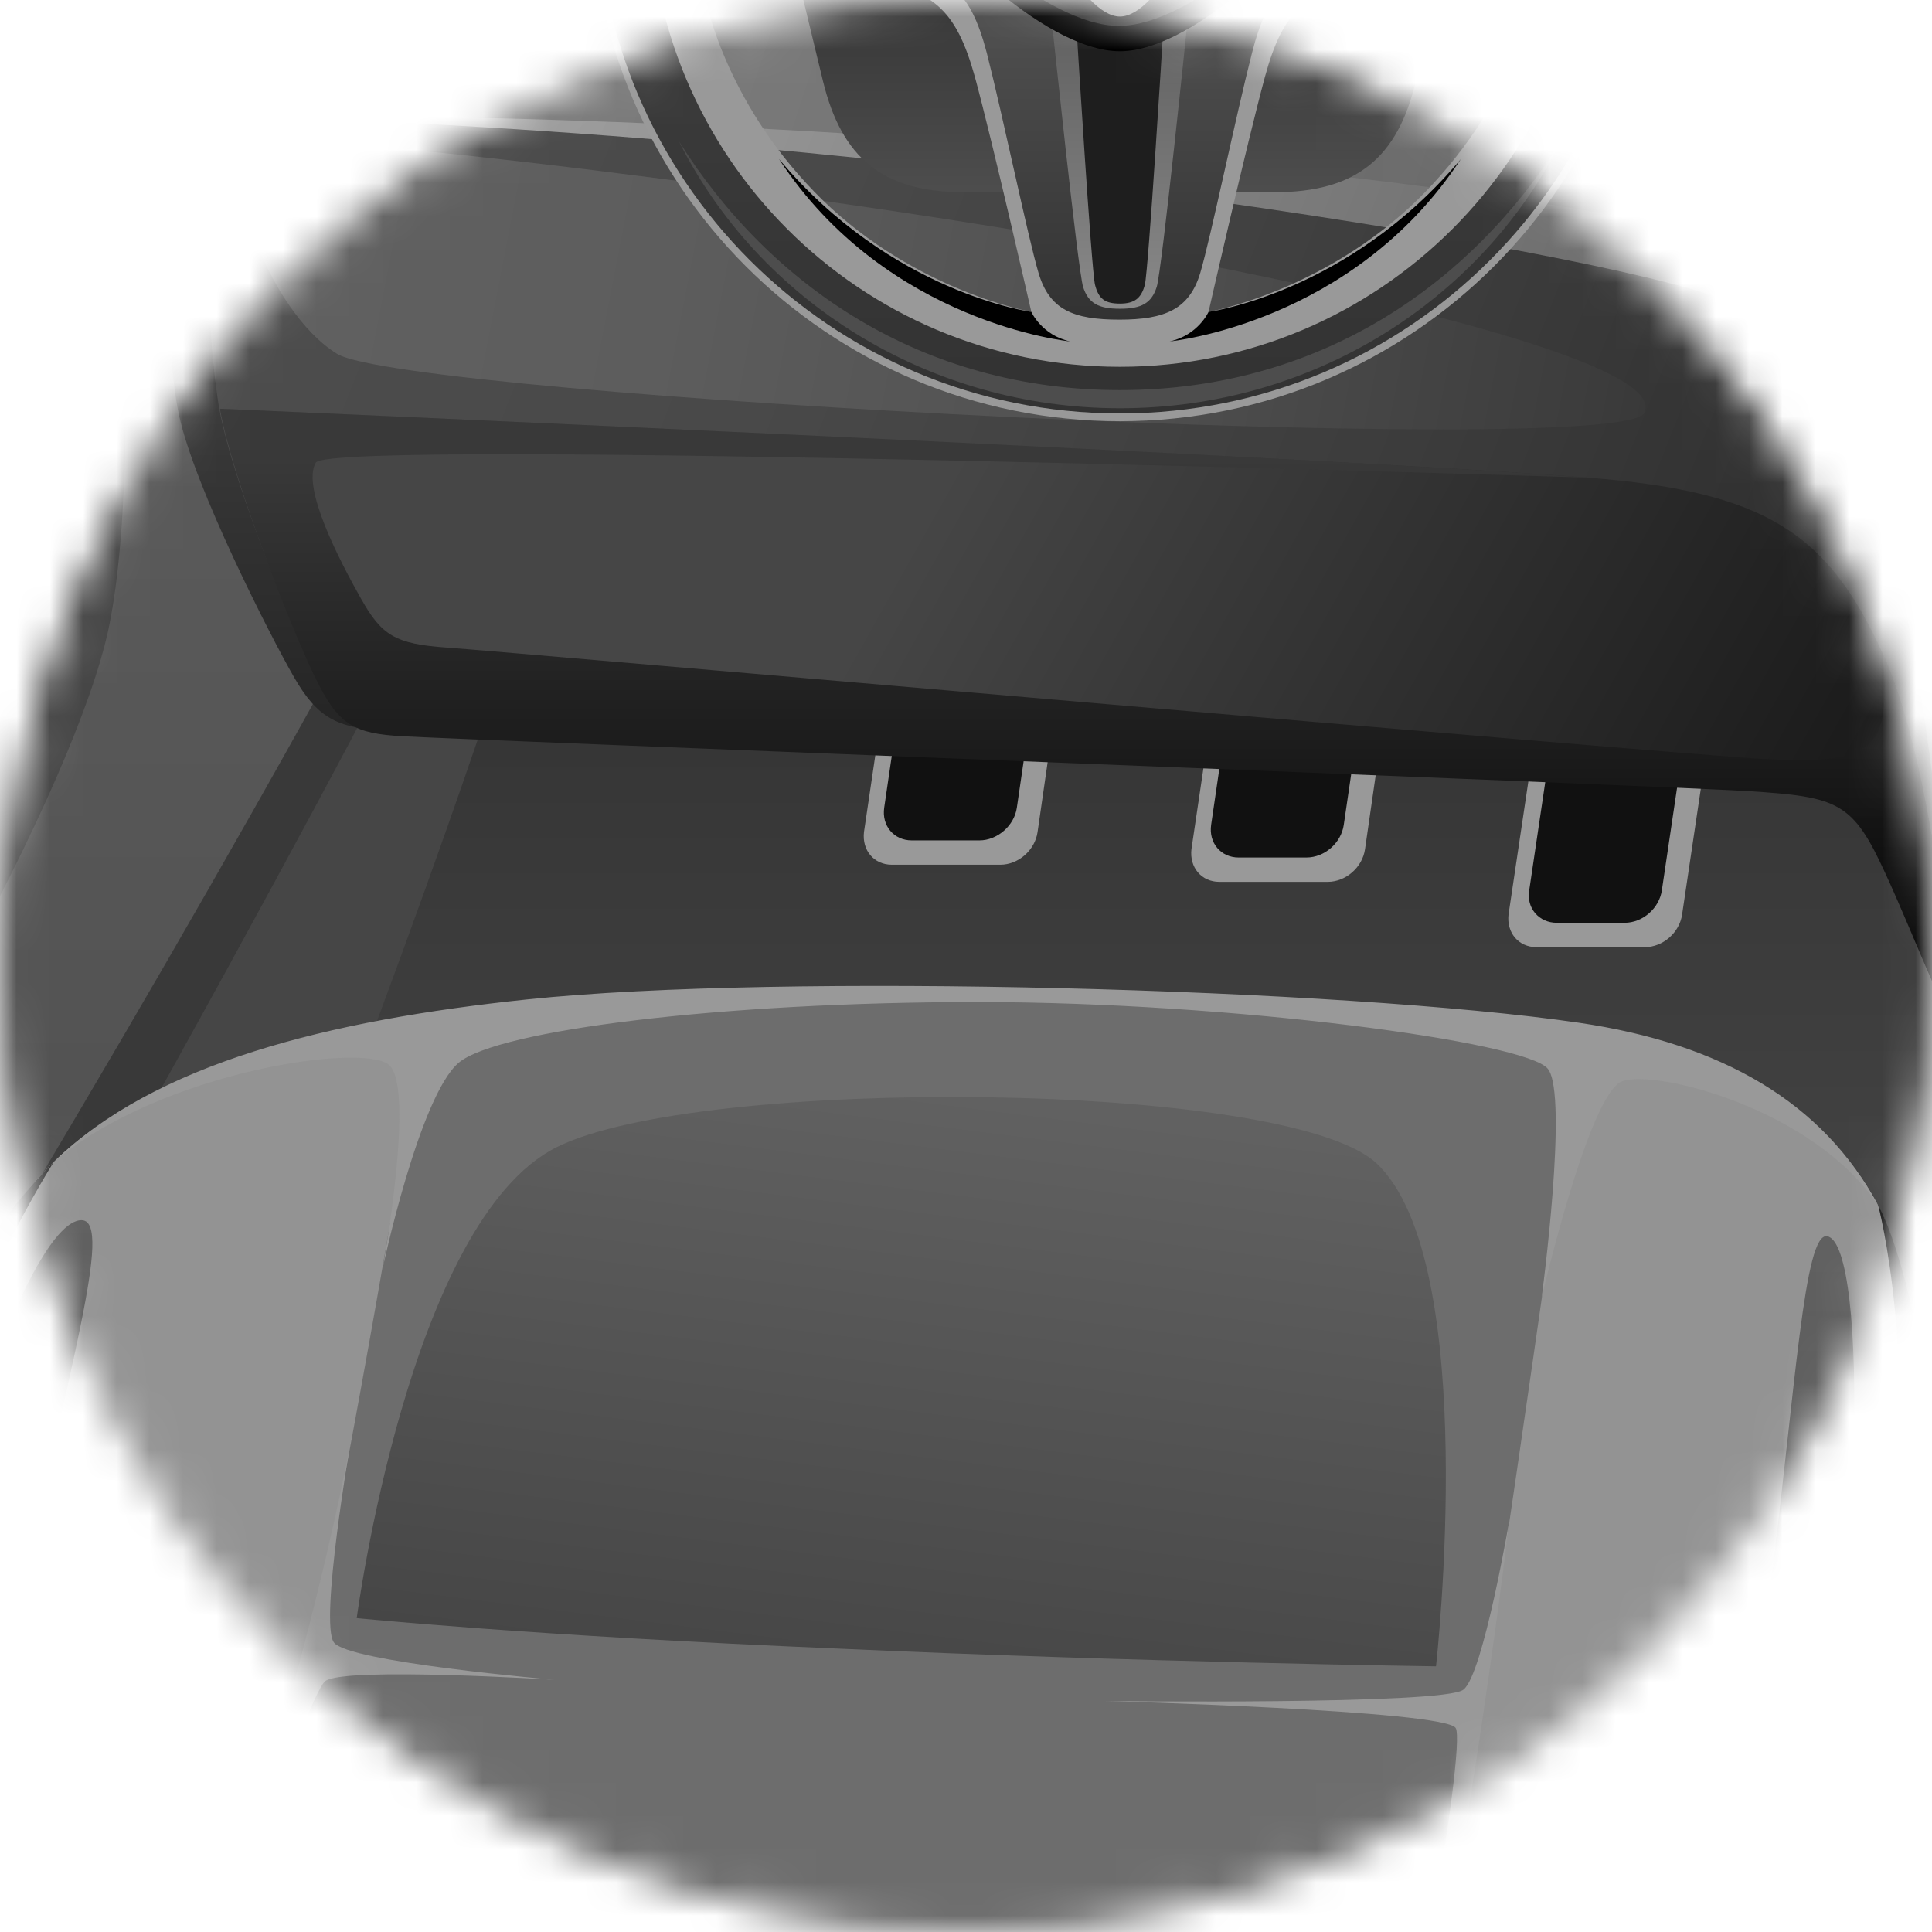 <svg width="58" height="58" viewBox="0 0 58 58" fill="none" xmlns="http://www.w3.org/2000/svg">
<g>
<mask id="mask0" mask-type="alpha" maskUnits="userSpaceOnUse" x="0" y="0" width="58" height="58">
<circle cx="29" cy="29" r="28.5" fill="white" stroke="#BABCBE"/>
</mask>
<g mask="url(#mask0)">
<path d="M176.71 15.009H-40V-28.856C-40 -28.856 8.205 -37.38 60.002 -37.38H76.708C128.677 -37.38 176.71 -28.856 176.71 -28.856V15.009Z" fill="url(#paint0_linear)"/>
<path d="M68.355 15.397C125.475 15.397 171.779 3.663 171.779 -10.812C171.779 -25.288 125.475 -37.023 68.355 -37.023C11.235 -37.023 -35.069 -25.288 -35.069 -10.812C-35.069 3.663 11.235 15.397 68.355 15.397Z" fill="url(#paint1_linear)"/>
<path d="M176.71 22.413L76.708 -37.38H60.002L-40 22.413V39.446H176.71V22.413Z" fill="#759D32"/>
<path d="M176.71 26.146L76.039 -37.38H60.687L-40 26.146V39.446H176.71V26.146Z" fill="#969D61"/>
<path d="M176.71 30.066L74.935 -37.38H61.791L-40 30.066V39.446H176.71V30.066Z" fill="#899661"/>
<path d="M176.71 33.13L74.935 -37.38H61.791L-40 33.13H176.71Z" fill="url(#paint2_linear)"/>
<path d="M-34.073 37.486H-39.082L62.227 -37.38H63.191L-34.073 37.486Z" fill="url(#paint3_linear)"/>
<path d="M146.814 -39.246C159.911 -50.975 176.726 -59.001 176.726 -59.001V-80H-40V-59.001C-40 -59.001 -23.185 -50.975 -10.088 -39.246C2.994 -27.518 8.376 -16.801 9.216 -14.25C10.04 -11.699 9.853 -10.765 7.66 -9.49C5.467 -8.199 -40 11.463 -40 11.463V69H176.726V11.463C176.726 11.463 131.259 -8.199 129.081 -9.49C126.888 -10.781 126.686 -11.699 127.51 -14.25C128.335 -16.801 133.717 -27.534 146.814 -39.246ZM118.317 -15.572C117.586 -14.25 116.404 -13.363 114.755 -13.55C112.966 -13.752 88.265 -16.458 68.355 -16.458C48.445 -16.458 23.744 -13.767 21.955 -13.55C20.306 -13.363 19.124 -14.25 18.393 -15.572C17.444 -17.267 13.011 -26.336 7.987 -36.244C2.807 -46.464 -1.486 -54.817 -2.404 -56.621C-3.337 -58.456 -3.026 -59.748 -1.082 -60.292C0.769 -60.805 31.195 -65.301 68.371 -65.301C105.531 -65.301 135.957 -60.79 137.823 -60.292C139.752 -59.763 140.079 -58.456 139.145 -56.621C138.228 -54.832 133.934 -46.464 128.755 -36.244C123.715 -26.336 119.266 -17.267 118.317 -15.572Z" fill="url(#paint4_linear)"/>
<path d="M10.631 -7.468C13.384 -9.163 13.711 -10.703 12.451 -14.063C11.207 -17.423 5.56 -29.727 -8.284 -43.213C-22.128 -56.683 -40 -65.907 -40 -65.907V-62.205C-2.591 -42.839 9.853 -16.256 10.74 -13.627C11.627 -10.999 11.191 -9.925 8.904 -8.588C6.618 -7.265 -40 13.998 -40 13.998V17.389C-40 17.373 7.878 -5.788 10.631 -7.468Z" fill="url(#paint5_linear)"/>
<path d="M11.44 -13.876C10.211 -17.003 5.28 -28.186 -8.61 -41.47C-22.501 -54.77 -40 -63.683 -40 -63.683V-59.001C-40 -59.001 -23.185 -50.974 -10.088 -39.246C2.994 -27.518 8.376 -16.8 9.216 -14.249C10.04 -11.698 9.853 -10.765 7.66 -9.489C5.467 -8.198 -40 11.463 -40 11.463V15.429C-40 15.429 6.696 -6.332 9.464 -7.887C12.218 -9.427 12.669 -10.749 11.44 -13.876Z" fill="url(#paint6_linear)"/>
<path d="M10.32 -13.876C9.48 -16.427 3.367 -28.28 -9.73 -39.993C-22.812 -51.721 -40 -59.001 -40 -59.001C-40 -59.001 -23.185 -50.975 -10.088 -39.246C2.994 -27.518 8.376 -16.801 9.216 -14.25C10.04 -11.699 9.853 -10.765 7.66 -9.49C5.467 -8.199 -40 11.463 -40 11.463V12.94C-40 12.94 6.571 -7.841 8.764 -9.117C10.958 -10.408 11.16 -11.325 10.32 -13.876Z" fill="#464646"/>
<path d="M167.331 69H-30.605L-18.518 18.773H155.245L167.331 69Z" fill="#464646"/>
<path d="M-18.674 68.999H-40V19.131C-40 19.131 -31.46 14.9 -18.161 8.149C-4.862 1.414 10.304 -6.255 10.304 -6.255L11.58 17.871C11.595 17.886 -0.677 41.716 -18.674 68.999Z" fill="url(#paint7_linear)"/>
<path d="M57.762 68.999H-5.126C-5.126 68.999 0.552 57.504 6.602 42.712C12.575 28.121 15.686 18.15 15.686 18.15H57.125L61.293 30.89C61.293 30.905 61.511 45.527 57.762 68.999Z" fill="url(#paint8_linear)"/>
<path d="M10.133 19.8C-3.384 44.314 -20.027 69 -20.027 69H-16.808C-0.926 44.314 11.611 20.173 11.611 20.173L10.133 19.8Z" fill="#393939"/>
<path d="M79.026 67.274C79.026 67.274 76.195 29.911 76.102 28.993C76.008 28.184 75.588 27.904 74.779 27.904C73.971 27.904 62.74 27.904 61.931 27.904C61.122 27.904 60.702 28.184 60.609 28.993C60.516 29.911 57.685 67.274 57.685 67.274H79.026Z" fill="#393939"/>
<path d="M-40 25.633C-40 25.633 -29.718 19.613 -18.488 13.002C-8.735 7.247 -1.797 3.187 -0.164 2.565C1.283 2.02 2.449 2.549 3.056 4.26C3.818 6.376 4.098 14.931 3.258 18.882C2.247 23.579 -3.446 34.063 -10.43 43.754C-17.321 53.305 -24.492 60.18 -29.221 62.746C-33.965 65.297 -39.922 66.215 -39.922 66.215L-40 25.633Z" fill="#464646"/>
<path d="M-40 28.868C-40 28.868 -30.014 22.569 -19.95 16.285C-11.192 10.825 -3.166 5.816 -1.642 5.303C-0.288 4.852 0.443 5.101 1.003 6.532C1.718 8.289 1.438 15.631 0.645 18.929C-0.288 22.849 -5.624 31.497 -12.468 39.383C-19.203 47.145 -26.265 52.792 -30.667 54.923C-35.085 57.054 -39.953 57.831 -39.953 57.831L-40 28.868Z" fill="url(#paint9_linear)"/>
<path d="M125.177 21.931C126.608 21.837 127.183 21.542 127.883 20.328C128.583 19.115 130.87 14.62 131.336 12.458C131.803 10.28 131.756 5.334 131.259 3.311C130.761 1.289 126.405 -6.239 126.405 -6.239H10.304C10.304 -6.239 5.949 1.289 5.451 3.311C4.953 5.334 4.906 10.28 5.373 12.458C5.84 14.635 8.126 19.115 8.826 20.328C9.526 21.542 10.102 21.853 11.533 21.931C13.057 22.024 123.668 22.024 125.177 21.931Z" fill="url(#paint10_linear)"/>
<path d="M50.498 27.454C50.42 27.998 49.923 28.434 49.378 28.434H46.127C45.583 28.434 45.225 27.998 45.287 27.454L46.221 21.185C46.298 20.656 46.796 20.221 47.34 20.221H50.592C51.136 20.221 51.494 20.656 51.431 21.185L50.498 27.454Z" fill="#999999"/>
<path d="M49.891 26.723C49.814 27.267 49.316 27.703 48.772 27.703H46.734C46.205 27.703 45.816 27.267 45.909 26.723L46.656 21.683C46.734 21.139 47.231 20.703 47.776 20.703H49.798C50.343 20.703 50.716 21.139 50.638 21.683L49.891 26.723Z" fill="#111111"/>
<path d="M40.979 25.494C40.901 26.038 40.403 26.474 39.859 26.474H36.608C36.063 26.474 35.706 26.038 35.768 25.494L36.406 21.185C36.483 20.656 36.981 20.221 37.526 20.221H40.776C41.305 20.221 41.679 20.656 41.601 21.185L40.979 25.494Z" fill="#999999"/>
<path d="M40.341 24.763C40.263 25.307 39.765 25.743 39.221 25.743H37.183C36.654 25.743 36.281 25.307 36.359 24.763L36.81 21.683C36.888 21.139 37.401 20.703 37.93 20.703H39.952C40.496 20.703 40.87 21.139 40.792 21.683L40.341 24.763Z" fill="#111111"/>
<path d="M31.148 24.98C31.07 25.524 30.572 25.96 30.028 25.96H26.777C26.232 25.96 25.875 25.524 25.937 24.98L26.574 20.671C26.652 20.143 27.166 19.707 27.694 19.707H30.945C31.474 19.707 31.848 20.143 31.77 20.671L31.148 24.98Z" fill="#999999"/>
<path d="M30.526 24.249C30.448 24.794 29.934 25.229 29.406 25.229H27.368C26.839 25.229 26.466 24.794 26.544 24.249L26.995 21.169C27.072 20.625 27.586 20.189 28.114 20.189H30.152C30.681 20.189 31.054 20.625 30.977 21.169L30.526 24.249Z" fill="#111111"/>
<path d="M74.655 23.486C75.837 23.486 76.179 23.922 76.179 24.87C76.179 25.493 76.179 30.89 76.179 30.89C76.179 30.89 77.641 31.061 78.077 30.75C78.388 30.517 79.337 27.826 80.161 26.037C81.141 23.906 81.561 23.75 84.268 23.579C87.021 23.408 123.171 22.024 124.679 21.93C126.11 21.837 126.577 21.573 127.215 20.328C127.853 19.068 129.766 14.464 130.155 12.271C130.544 10.078 130.668 5.52 130.279 3.467C129.89 1.414 126.437 -6.255 126.437 -6.255C126.437 -6.255 123.762 -6.302 122.377 -7.468C121.008 -8.635 119.935 -12.01 119.935 -12.01C119.935 -12.01 93.756 -14.701 68.386 -14.701C43.016 -14.701 16.838 -12.01 16.838 -12.01C16.838 -12.01 15.764 -8.635 14.396 -7.468C13.027 -6.302 10.336 -6.255 10.336 -6.255C10.336 -6.255 6.882 1.414 6.494 3.467C6.105 5.505 6.229 10.078 6.618 12.271C7.007 14.464 8.905 19.068 9.558 20.328C10.196 21.588 10.662 21.853 12.093 21.93C13.602 22.024 49.752 23.424 52.505 23.579C55.211 23.75 55.631 23.906 56.611 26.037C57.436 27.826 58.385 30.517 58.696 30.75C59.131 31.061 60.593 30.89 60.593 30.89C60.593 30.89 60.593 25.493 60.593 24.87C60.593 23.922 60.936 23.486 62.118 23.486H74.655Z" fill="#464646"/>
<path d="M68.355 1.958C95.467 1.958 116.124 -3.532 116.124 -3.532C116.124 -3.532 91.221 -9.194 68.355 -9.194C45.489 -9.194 20.57 -3.532 20.57 -3.532C20.57 -3.532 41.243 1.958 68.355 1.958Z" fill="#323232"/>
<path d="M68.355 3.918C91.174 3.918 108.564 -4.062 108.564 -4.062C108.564 -4.062 87.612 -8.837 68.355 -8.837C49.114 -8.837 28.145 -4.062 28.145 -4.062C28.145 -4.062 45.536 3.918 68.355 3.918Z" fill="#828282"/>
<path d="M68.355 2.705C84.548 2.705 99.341 -2.848 99.341 -2.848C99.341 -2.848 86.135 -8.121 68.355 -8.121C50.576 -8.121 37.37 -2.848 37.37 -2.848C37.37 -2.848 52.163 2.705 68.355 2.705Z" fill="#9D9D9D"/>
<path d="M75.588 22.912C75.588 22.912 76.039 14.512 77.906 9.721C79.757 4.915 81.468 3.717 81.468 3.717C81.468 3.717 75.961 4.557 68.371 4.557C60.78 4.557 55.273 3.717 55.273 3.717C55.273 3.717 56.984 4.93 58.836 9.721C60.687 14.512 61.153 22.912 61.153 22.912H75.588Z" fill="url(#paint11_linear)"/>
<path d="M43.623 -1.464C34.757 -3.875 10.304 -6.239 10.304 -6.239C10.304 -6.239 6.851 1.429 6.462 3.483C6.073 5.52 6.198 10.093 6.587 12.287C6.976 14.48 8.873 19.084 9.527 20.344C10.164 21.604 10.631 21.868 12.062 21.946C13.571 22.04 49.72 23.439 52.474 23.595C55.18 23.766 55.6 23.922 56.58 26.053C57.404 27.841 58.353 30.532 58.664 30.766C59.1 31.077 60.562 30.906 60.562 30.906C60.562 30.906 60.562 25.508 60.562 24.886C60.562 24.886 59.971 15.911 57.607 9.58C55.227 3.234 52.489 0.947 43.623 -1.464Z" fill="url(#paint12_linear)"/>
<path d="M43.623 -1.464C34.756 -3.875 10.304 -6.239 10.304 -6.239C10.304 -6.239 6.851 1.429 6.462 3.483C6.462 3.483 39.407 3.763 57.964 9.564C55.6 3.234 52.489 0.947 43.623 -1.464Z" fill="url(#paint13_linear)"/>
<path d="M47.683 14.34C39.034 13.671 6.603 12.271 6.603 12.271C6.991 14.465 8.889 18.867 9.542 20.127C10.18 21.387 10.647 21.651 12.078 21.729C13.587 21.822 49.736 23.206 52.489 23.378C55.196 23.549 55.616 23.704 56.596 25.835C57.42 27.624 58.369 30.517 58.68 30.751C58.68 30.751 58.182 23.315 56.518 19.613C54.854 15.958 52.956 14.76 47.683 14.34Z" fill="url(#paint14_linear)"/>
<path d="M47.683 14.34C39.034 13.671 6.603 12.271 6.603 12.271C6.991 14.465 8.889 19.24 9.542 20.5C10.18 21.76 10.647 22.024 12.078 22.102C13.587 22.195 49.736 23.58 52.489 23.751C55.196 23.922 55.616 24.078 56.596 26.209C57.42 27.997 58.369 30.517 58.68 30.751C58.68 30.751 58.182 23.315 56.518 19.613C56.782 22.522 56.285 22.958 52.956 22.787C49.596 22.584 15.018 19.551 13.431 19.442C11.845 19.333 11.456 19.069 10.834 17.965C10.211 16.86 9.045 14.636 9.48 13.889C9.916 13.127 47.683 14.34 47.683 14.34Z" fill="url(#paint15_linear)"/>
<path d="M56.035 13.873C56.035 13.873 54.2 10.311 51.913 9.082C49.627 7.869 27.834 4.012 6.462 3.467C27.788 3.312 51.151 6.111 53.391 7.838C55.646 9.596 56.035 13.873 56.035 13.873Z" fill="url(#paint16_linear)"/>
<path d="M59.691 0.17V-6.379C51.759 -6.379 45.863 -3.19 45.863 -3.19C45.863 -3.19 52.474 0.17 59.691 0.17Z" fill="#464646"/>
<path d="M57.98 9.564C55.6 3.234 52.505 0.947 43.639 -1.464C34.773 -3.875 10.32 -6.239 10.32 -6.239C10.32 -6.239 34.804 -1.557 43.172 1.414C51.541 4.385 53.905 7.698 56.052 13.873C58.198 20.049 58.68 30.75 58.68 30.75C59.116 31.061 60.578 30.89 60.578 30.89C60.578 30.89 60.578 25.493 60.578 24.87C60.562 24.87 60.345 15.895 57.98 9.564Z" fill="url(#paint17_linear)"/>
<path d="M57.98 9.564C55.616 3.234 52.63 0.823 43.763 -1.588C34.897 -3.999 10.32 -6.239 10.32 -6.239C10.32 -6.239 34.648 -3.268 43.514 -0.857C52.443 1.569 55.958 4.929 57.98 9.564Z" fill="#464646"/>
<path d="M49.363 12.396C48.663 13.796 12.233 11.913 10.118 10.622C8.002 9.316 6.618 4.945 7.302 4.323C7.987 3.7 25.828 5.987 33.839 7.496C41.865 8.989 50.063 10.996 49.363 12.396Z" fill="url(#paint18_linear)"/>
<path d="M42.503 2.441C41.958 4.728 40.73 5.77 38.272 5.77H28.939C26.481 5.77 25.268 4.728 24.708 2.441L23.821 -1.23C23.277 -3.516 24.21 -4.559 26.45 -4.559H40.745C42.985 -4.559 43.918 -3.516 43.374 -1.23L42.503 2.441Z" fill="url(#paint19_linear)"/>
<path d="M17.739 -3.237C17.739 5.536 24.848 12.645 33.621 12.645C42.394 12.645 49.502 5.536 49.502 -3.237C49.502 -12.01 42.394 -19.118 33.621 -19.118C24.848 -19.118 17.739 -12.01 17.739 -3.237ZM36.281 9.363C36.281 9.363 37.432 4.307 37.976 2.301C38.521 0.294 39.252 -0.421 41.398 -0.561C43.545 -0.701 45.287 -0.732 45.676 -0.732C46.065 -0.732 46.189 -0.561 46.096 -0.172C46.018 0.217 45.365 3.25 42.549 6.003C39.718 8.756 36.281 9.363 36.281 9.363ZM33.621 -7.016C30.245 -7.016 27.679 -6.099 25.548 -5.523C23.417 -4.948 22.281 -4.683 21.737 -4.699C21.192 -4.699 20.959 -5.01 20.99 -5.523C21.021 -6.037 21.363 -6.736 22.219 -7.825C23.059 -8.914 24.117 -9.739 24.366 -10.33C24.63 -10.921 24.537 -11.356 24.521 -11.807C24.506 -12.243 24.568 -12.367 24.879 -12.663C25.206 -12.958 28.348 -16.085 33.605 -16.085C38.863 -16.085 42.005 -12.974 42.331 -12.663C42.658 -12.367 42.705 -12.243 42.689 -11.807C42.674 -11.372 42.596 -10.921 42.845 -10.33C43.094 -9.739 44.151 -8.914 44.991 -7.825C45.831 -6.736 46.189 -6.037 46.22 -5.523C46.251 -5.01 46.018 -4.714 45.474 -4.699C44.929 -4.699 43.794 -4.948 41.663 -5.523C39.563 -6.099 36.996 -7.016 33.621 -7.016ZM21.566 -0.732C21.955 -0.748 23.697 -0.701 25.843 -0.561C27.99 -0.421 28.705 0.294 29.265 2.301C29.81 4.307 30.961 9.363 30.961 9.363C30.961 9.363 27.523 8.756 24.692 6.003C21.877 3.25 21.224 0.217 21.146 -0.172C21.052 -0.561 21.161 -0.732 21.566 -0.732Z" fill="#999999"/>
<path d="M33.621 -19.009C24.941 -19.009 17.91 -11.978 17.91 -3.298C17.91 5.381 24.941 12.412 33.621 12.412C42.3 12.412 49.331 5.381 49.331 -3.298C49.331 -11.962 42.285 -19.009 33.621 -19.009ZM33.621 11.012C25.812 11.012 19.497 4.681 19.497 -3.112C19.497 -10.92 25.828 -17.235 33.621 -17.235C41.429 -17.235 47.744 -10.905 47.744 -3.112C47.744 4.681 41.414 11.012 33.621 11.012Z" fill="url(#paint20_linear)"/>
<path d="M45.8 -1.619C45.645 -1.915 45.085 -2.77 44.82 -3.113C44.556 -3.439 44.416 -3.564 43.949 -3.688C43.482 -3.828 39.127 -4.917 33.605 -4.917C28.099 -4.917 23.728 -3.813 23.261 -3.688C22.794 -3.548 22.639 -3.439 22.39 -3.113C22.126 -2.786 21.566 -1.915 21.41 -1.619C21.255 -1.324 21.317 -1.184 21.628 -1.168C21.939 -1.153 24.179 -1.137 26.31 -1.013C28.441 -0.888 29.11 -0.359 29.623 1.585C30.121 3.545 30.852 7.091 31.178 8.196C31.505 9.3 32.221 9.596 33.605 9.596C34.974 9.596 35.705 9.285 36.032 8.196C36.358 7.091 37.089 3.529 37.587 1.585C38.085 -0.375 38.769 -0.904 40.9 -1.013C43.031 -1.137 45.271 -1.153 45.582 -1.168C45.893 -1.168 45.971 -1.324 45.8 -1.619Z" fill="url(#paint21_linear)"/>
<path d="M31.583 0.698C31.583 0.698 32.361 8.133 32.516 8.616C32.672 9.098 32.967 9.269 33.621 9.269C34.274 9.269 34.569 9.098 34.725 8.616C34.881 8.133 35.643 0.698 35.643 0.698H31.583Z" fill="url(#paint22_linear)"/>
<path d="M32.33 1.041C32.33 1.041 32.766 8.134 32.874 8.554C32.983 8.974 33.17 9.114 33.621 9.114C34.057 9.114 34.259 8.958 34.368 8.554C34.477 8.134 34.912 1.041 34.912 1.041H32.33Z" fill="#1E1E1E"/>
<path d="M33.621 11.711C27.695 11.711 23.121 8.6 20.384 4.245C22.795 9.052 27.881 12.256 33.621 12.256C39.376 12.256 44.447 9.052 46.858 4.245C44.105 8.616 39.547 11.711 33.621 11.711Z" fill="#4D4D4D"/>
<path d="M36.281 9.363C36.281 9.363 35.97 10.063 35.114 10.25C35.114 10.25 40.621 9.721 43.856 4.774C40.481 8.803 36.281 9.363 36.281 9.363Z" fill="black"/>
<path d="M30.961 9.363C30.961 9.363 31.272 10.063 32.128 10.25C32.128 10.25 26.621 9.721 23.386 4.774C26.761 8.803 30.961 9.363 30.961 9.363Z" fill="black"/>
<path d="M28.783 -6.441C29.265 -6.861 31.427 -7.499 33.62 -7.499C35.814 -7.499 37.976 -6.861 38.458 -6.441C38.94 -6.021 39.889 -3.921 39.702 -3.066C39.516 -2.21 35.969 1.538 33.62 1.538C31.256 1.538 27.71 -2.195 27.538 -3.066C27.367 -3.937 28.285 -6.021 28.783 -6.441Z" fill="black"/>
<path d="M29.079 -6.394C29.53 -6.783 31.552 -7.358 33.605 -7.358C35.674 -7.358 37.681 -6.767 38.132 -6.394C38.583 -6.005 39.469 -4.076 39.298 -3.267C39.127 -2.474 35.798 0.777 33.59 0.777C31.381 0.777 28.052 -2.474 27.881 -3.267C27.741 -4.061 28.628 -6.005 29.079 -6.394Z" fill="url(#paint23_linear)"/>
<path d="M33.62 -4.03C35.954 -4.03 38.847 -3.533 38.94 -3.081C39.034 -2.63 35.752 0.621 33.62 0.621C31.489 0.621 28.207 -2.63 28.301 -3.081C28.378 -3.548 31.287 -4.03 33.62 -4.03Z" fill="url(#paint24_linear)"/>
<path d="M33.621 -3.781C34.897 -3.781 36.001 -3.532 36.125 -3.143C36.265 -2.755 34.788 0.496 33.621 0.496C32.454 0.496 30.977 -2.77 31.117 -3.143C31.241 -3.532 32.346 -3.781 33.621 -3.781Z" fill="#999999"/>
<path d="M57.949 57.707C59.178 49.961 57.887 38.979 56.378 36.179C54.729 33.084 51.665 31.7 47.403 31.078C40.388 30.051 23.495 29.569 15.811 30.378C9.854 31.015 4.643 31.918 1.61 34.889C-1.424 37.859 -4.395 44.595 -5.592 50.428C-6.915 56.945 -7.303 64.894 -4.706 69H54.076C55.943 66.123 57.234 62.249 57.949 57.707Z" fill="#6D6D6D"/>
<path d="M47.947 51.221C47.947 51.221 40.263 51.33 27.259 50.926C14.255 50.521 5.374 49.417 5.374 49.417L2.045 69.001H41.477L47.947 51.221Z" fill="#6D6D6D"/>
<path d="M9.169 50.023C10.165 45.964 12.094 34.608 12.716 30.735C8.08 31.389 4.114 32.446 1.625 34.873C-1.408 37.844 -4.379 44.579 -5.577 50.412C-6.899 56.93 -7.288 64.878 -4.69 68.985H2.823C5.016 63.307 8.049 54.628 9.169 50.023Z" fill="#939393"/>
<path d="M57.949 57.708C59.178 49.962 57.887 38.98 56.378 36.18C54.73 33.085 51.665 31.7 47.403 31.078C47.403 31.078 45.879 42.029 44.495 51.191C43.234 59.637 41.103 69.001 41.103 69.001H54.076C55.943 66.123 57.234 62.25 57.949 57.708Z" fill="#939393"/>
<path d="M-3.85 49.899C-2.683 41.608 1.61 34.889 1.61 34.889C-1.423 37.86 -4.768 44.595 -5.95 50.428C-7.272 56.946 -7.661 64.894 -5.063 69.001H-0.832C-3.803 63.743 -4.783 56.541 -3.85 49.899Z" fill="url(#paint25_linear)"/>
<path d="M59.007 57.008C59.272 49.619 57.888 38.964 56.379 36.164C56.379 36.164 57.67 40.877 56.69 48.592C55.725 56.292 53.221 63.712 48.306 69H56.892C56.907 69 58.758 64.396 59.007 57.008Z" fill="#1E1E1E"/>
<path d="M-0.07 68.254C-0.07 68.254 -2.917 62.25 -2.917 54.66C-2.917 47.473 0.754 36.538 2.465 36.632C4.347 36.74 -3.135 54.877 -0.07 68.254Z" fill="url(#paint26_linear)"/>
<path d="M48.274 67.927C48.274 67.927 52.225 62.545 54.139 55.141C55.959 48.11 56.099 37.346 54.854 37.113C53.47 36.864 53.859 55.421 48.274 67.927Z" fill="url(#paint27_linear)"/>
<path d="M10.709 48.577C10.709 48.577 12.28 36.646 16.713 34.438C21.006 32.291 38.645 32.431 41.321 34.92C44.479 37.875 43.11 50.024 43.11 50.024C43.11 50.024 34.135 49.899 25.237 49.495C15.904 49.106 10.709 48.577 10.709 48.577Z" fill="url(#paint28_linear)"/>
<path d="M1.609 34.889C4.643 31.918 9.869 30.627 15.811 30.005C23.495 29.196 40.388 29.678 47.403 30.704C51.665 31.327 54.729 33.084 56.378 36.18C54.434 33.271 49.674 32.089 48.694 32.462C47.698 32.836 46.283 38.949 46.283 38.949C46.283 38.949 47.092 32.882 46.47 32.089C45.847 31.28 37.012 30.082 29.344 30.082C21.675 30.082 14.94 30.922 13.773 31.902C12.591 32.898 11.487 38.078 11.487 38.078C11.487 38.078 12.482 32.633 11.673 31.964C10.864 31.296 4.783 32.182 1.609 34.889Z" fill="#999999"/>
<path d="M80.099 69C81.452 65.563 78.761 45.855 76.677 43.49C75.261 41.904 71.839 40.893 68.37 40.893C64.886 40.893 61.464 41.919 60.064 43.49C57.964 45.855 55.289 65.563 56.642 69H80.099Z" fill="#323232"/>
<path d="M10.522 43.304C10.522 43.304 8.951 52.263 4.207 64.676C16.153 64.225 23.619 64.365 23.619 64.365C14.489 63.852 6.12 64.054 5.7 63.432C5.28 62.809 9.153 50.863 9.776 50.459C10.413 50.039 16.635 50.428 16.635 50.428C16.635 50.428 10.444 49.899 10.024 49.308C9.589 48.717 10.522 43.304 10.522 43.304Z" fill="#999999"/>
<path d="M45.318 45.605C45.318 45.605 44.167 55.498 42.083 65.205C42.083 65.205 35.487 64.427 23.588 64.365C34.212 63.929 40.465 64.8 41.289 64.178C42.129 63.556 44.042 52.403 43.7 51.874C43.358 51.345 33.185 51.065 33.185 51.065C33.185 51.065 43.389 51.19 43.934 50.723C44.525 50.272 45.318 45.605 45.318 45.605Z" fill="#999999"/>
</g>
</g>
<defs>
<linearGradient id="paint0_linear" x1="68.36" y1="14.944" x2="68.36" y2="-37.321" gradientUnits="userSpaceOnUse">
<stop stop-color="#89AA46"/>
<stop offset="0.372" stop-color="#86A845"/>
<stop offset="0.639" stop-color="#7DA042"/>
<stop offset="0.873" stop-color="#6D933D"/>
<stop offset="1" stop-color="#618939"/>
</linearGradient>
<linearGradient id="paint1_linear" x1="68.36" y1="15.319" x2="68.36" y2="-36.974" gradientUnits="userSpaceOnUse">
<stop stop-color="#89AA46"/>
<stop offset="0.483" stop-color="#86A847"/>
<stop offset="0.829" stop-color="#7DA24A"/>
<stop offset="1" stop-color="#759D4D"/>
</linearGradient>
<linearGradient id="paint2_linear" x1="68.36" y1="-37.375" x2="68.36" y2="33.123" gradientUnits="userSpaceOnUse">
<stop stop-color="#969D96"/>
<stop offset="0.385" stop-color="#85887B"/>
<stop offset="0.747" stop-color="#797A68"/>
<stop offset="1" stop-color="#757561"/>
</linearGradient>
<linearGradient id="paint3_linear" x1="12.06" y1="-37.649" x2="12.06" y2="37.594" gradientUnits="userSpaceOnUse">
<stop stop-color="#969D96"/>
<stop offset="0.109" stop-color="#A1A7A1"/>
<stop offset="0.473" stop-color="#BFC2BF"/>
<stop offset="0.783" stop-color="#D2D3D2"/>
<stop offset="1" stop-color="#D9D9D9"/>
</linearGradient>
<linearGradient id="paint4_linear" x1="68.36" y1="-80" x2="68.36" y2="68.837" gradientUnits="userSpaceOnUse">
<stop stop-color="#B1B1B1"/>
<stop offset="1" stop-color="#4D4D4D"/>
</linearGradient>
<linearGradient id="paint5_linear" x1="-13.421" y1="-65.907" x2="-13.421" y2="17.61" gradientUnits="userSpaceOnUse">
<stop stop-color="#D9D9D9"/>
<stop offset="1" stop-color="#898989"/>
</linearGradient>
<linearGradient id="paint6_linear" x1="-13.955" y1="-63.765" x2="-13.955" y2="15.573" gradientUnits="userSpaceOnUse">
<stop stop-color="#828282"/>
<stop offset="0.345" stop-color="#7E7E7E"/>
<stop offset="0.702" stop-color="#717171"/>
<stop offset="1" stop-color="#616161"/>
</linearGradient>
<linearGradient id="paint7_linear" x1="-14.206" y1="-6.247" x2="-14.206" y2="68.829" gradientUnits="userSpaceOnUse">
<stop stop-color="#616161"/>
<stop offset="1" stop-color="#464646"/>
</linearGradient>
<linearGradient id="paint8_linear" x1="28.09" y1="18.235" x2="28.09" y2="68.333" gradientUnits="userSpaceOnUse">
<stop stop-color="#323232"/>
<stop offset="1" stop-color="#616161"/>
</linearGradient>
<linearGradient id="paint9_linear" x1="-2.402" y1="3.039" x2="-42.503" y2="55.656" gradientUnits="userSpaceOnUse">
<stop stop-color="#616161"/>
<stop offset="1" stop-color="#393939"/>
</linearGradient>
<linearGradient id="paint10_linear" x1="68.359" y1="-6.167" x2="68.359" y2="21.84" gradientUnits="userSpaceOnUse">
<stop stop-color="#616161"/>
<stop offset="1" stop-color="#252525"/>
</linearGradient>
<linearGradient id="paint11_linear" x1="68.36" y1="4.547" x2="68.36" y2="22.925" gradientUnits="userSpaceOnUse">
<stop stop-color="#9D9D9D"/>
<stop offset="0.132" stop-color="#888888"/>
<stop offset="0.353" stop-color="#6B6B6B"/>
<stop offset="0.574" stop-color="#575757"/>
<stop offset="0.791" stop-color="#4A4A4A"/>
<stop offset="1" stop-color="#464646"/>
</linearGradient>
<linearGradient id="paint12_linear" x1="7.064" y1="1.966" x2="61.152" y2="23.364" gradientUnits="userSpaceOnUse">
<stop stop-color="#4D4D4D"/>
<stop offset="0.312" stop-color="#494949"/>
<stop offset="0.636" stop-color="#3C3C3C"/>
<stop offset="0.964" stop-color="#282828"/>
<stop offset="1" stop-color="#252525"/>
</linearGradient>
<linearGradient id="paint13_linear" x1="9.615" y1="-4.171" x2="57.284" y2="11.639" gradientUnits="userSpaceOnUse">
<stop stop-color="#828282"/>
<stop offset="1" stop-color="#616161"/>
</linearGradient>
<linearGradient id="paint14_linear" x1="27.416" y1="16.002" x2="57.465" y2="32.883" gradientUnits="userSpaceOnUse">
<stop stop-color="#464646"/>
<stop offset="1" stop-color="#111111"/>
</linearGradient>
<linearGradient id="paint15_linear" x1="32.626" y1="13.784" x2="32.626" y2="30.599" gradientUnits="userSpaceOnUse">
<stop stop-color="#393939"/>
<stop offset="1"/>
</linearGradient>
<linearGradient id="paint16_linear" x1="9.042" y1="-2.64" x2="53.626" y2="14.999" gradientUnits="userSpaceOnUse">
<stop stop-color="#AAAAAA"/>
<stop offset="1" stop-color="#616161"/>
</linearGradient>
<linearGradient id="paint17_linear" x1="15.483" y1="-13.249" x2="65.732" y2="23.895" gradientUnits="userSpaceOnUse">
<stop stop-color="#C5C5C5"/>
<stop offset="0.16" stop-color="#C1C1C1"/>
<stop offset="0.326" stop-color="#B4B4B4"/>
<stop offset="0.494" stop-color="#A0A0A0"/>
<stop offset="0.664" stop-color="#838383"/>
<stop offset="0.834" stop-color="#5E5E5E"/>
<stop offset="1" stop-color="#323232"/>
</linearGradient>
<linearGradient id="paint18_linear" x1="6.907" y1="6.183" x2="49.052" y2="14.334" gradientUnits="userSpaceOnUse">
<stop stop-color="#616161"/>
<stop offset="0.312" stop-color="#5D5D5D"/>
<stop offset="0.636" stop-color="#505050"/>
<stop offset="0.964" stop-color="#3C3C3C"/>
<stop offset="1" stop-color="#393939"/>
</linearGradient>
<linearGradient id="paint19_linear" x1="33.616" y1="-4.539" x2="33.616" y2="5.674" gradientUnits="userSpaceOnUse">
<stop stop-color="#252525"/>
<stop offset="1" stop-color="#4D4D4D"/>
</linearGradient>
<linearGradient id="paint20_linear" x1="33.616" y1="-18.951" x2="33.616" y2="12.468" gradientUnits="userSpaceOnUse">
<stop stop-color="#4D4D4D"/>
<stop offset="1" stop-color="#323232"/>
</linearGradient>
<linearGradient id="paint21_linear" x1="33.616" y1="-4.921" x2="33.616" y2="9.643" gradientUnits="userSpaceOnUse">
<stop stop-color="#616161"/>
<stop offset="1" stop-color="#323232"/>
</linearGradient>
<linearGradient id="paint22_linear" x1="33.615" y1="9.255" x2="33.615" y2="0.728" gradientUnits="userSpaceOnUse">
<stop stop-color="#898989"/>
<stop offset="1" stop-color="#616161"/>
</linearGradient>
<linearGradient id="paint23_linear" x1="33.616" y1="-7.329" x2="33.616" y2="0.863" gradientUnits="userSpaceOnUse">
<stop stop-color="#616161"/>
<stop offset="1" stop-color="#252525"/>
</linearGradient>
<linearGradient id="paint24_linear" x1="33.615" y1="-4.018" x2="33.615" y2="0.672" gradientUnits="userSpaceOnUse">
<stop stop-color="#393939"/>
<stop offset="1" stop-color="#252525"/>
</linearGradient>
<linearGradient id="paint25_linear" x1="-2.689" y1="34.945" x2="-2.689" y2="69.062" gradientUnits="userSpaceOnUse">
<stop stop-color="#323232"/>
<stop offset="1" stop-color="#1E1E1E"/>
</linearGradient>
<linearGradient id="paint26_linear" x1="-0.076" y1="36.409" x2="-0.076" y2="68.481" gradientUnits="userSpaceOnUse">
<stop stop-color="#616161"/>
<stop offset="1" stop-color="#464646"/>
</linearGradient>
<linearGradient id="paint27_linear" x1="51.975" y1="36.408" x2="51.975" y2="68.48" gradientUnits="userSpaceOnUse">
<stop stop-color="#616161"/>
<stop offset="1" stop-color="#464646"/>
</linearGradient>
<linearGradient id="paint28_linear" x1="28.982" y1="32.925" x2="26.747" y2="50.604" gradientUnits="userSpaceOnUse">
<stop stop-color="#616161"/>
<stop offset="1" stop-color="#464646"/>
</linearGradient>
</defs>
</svg>

